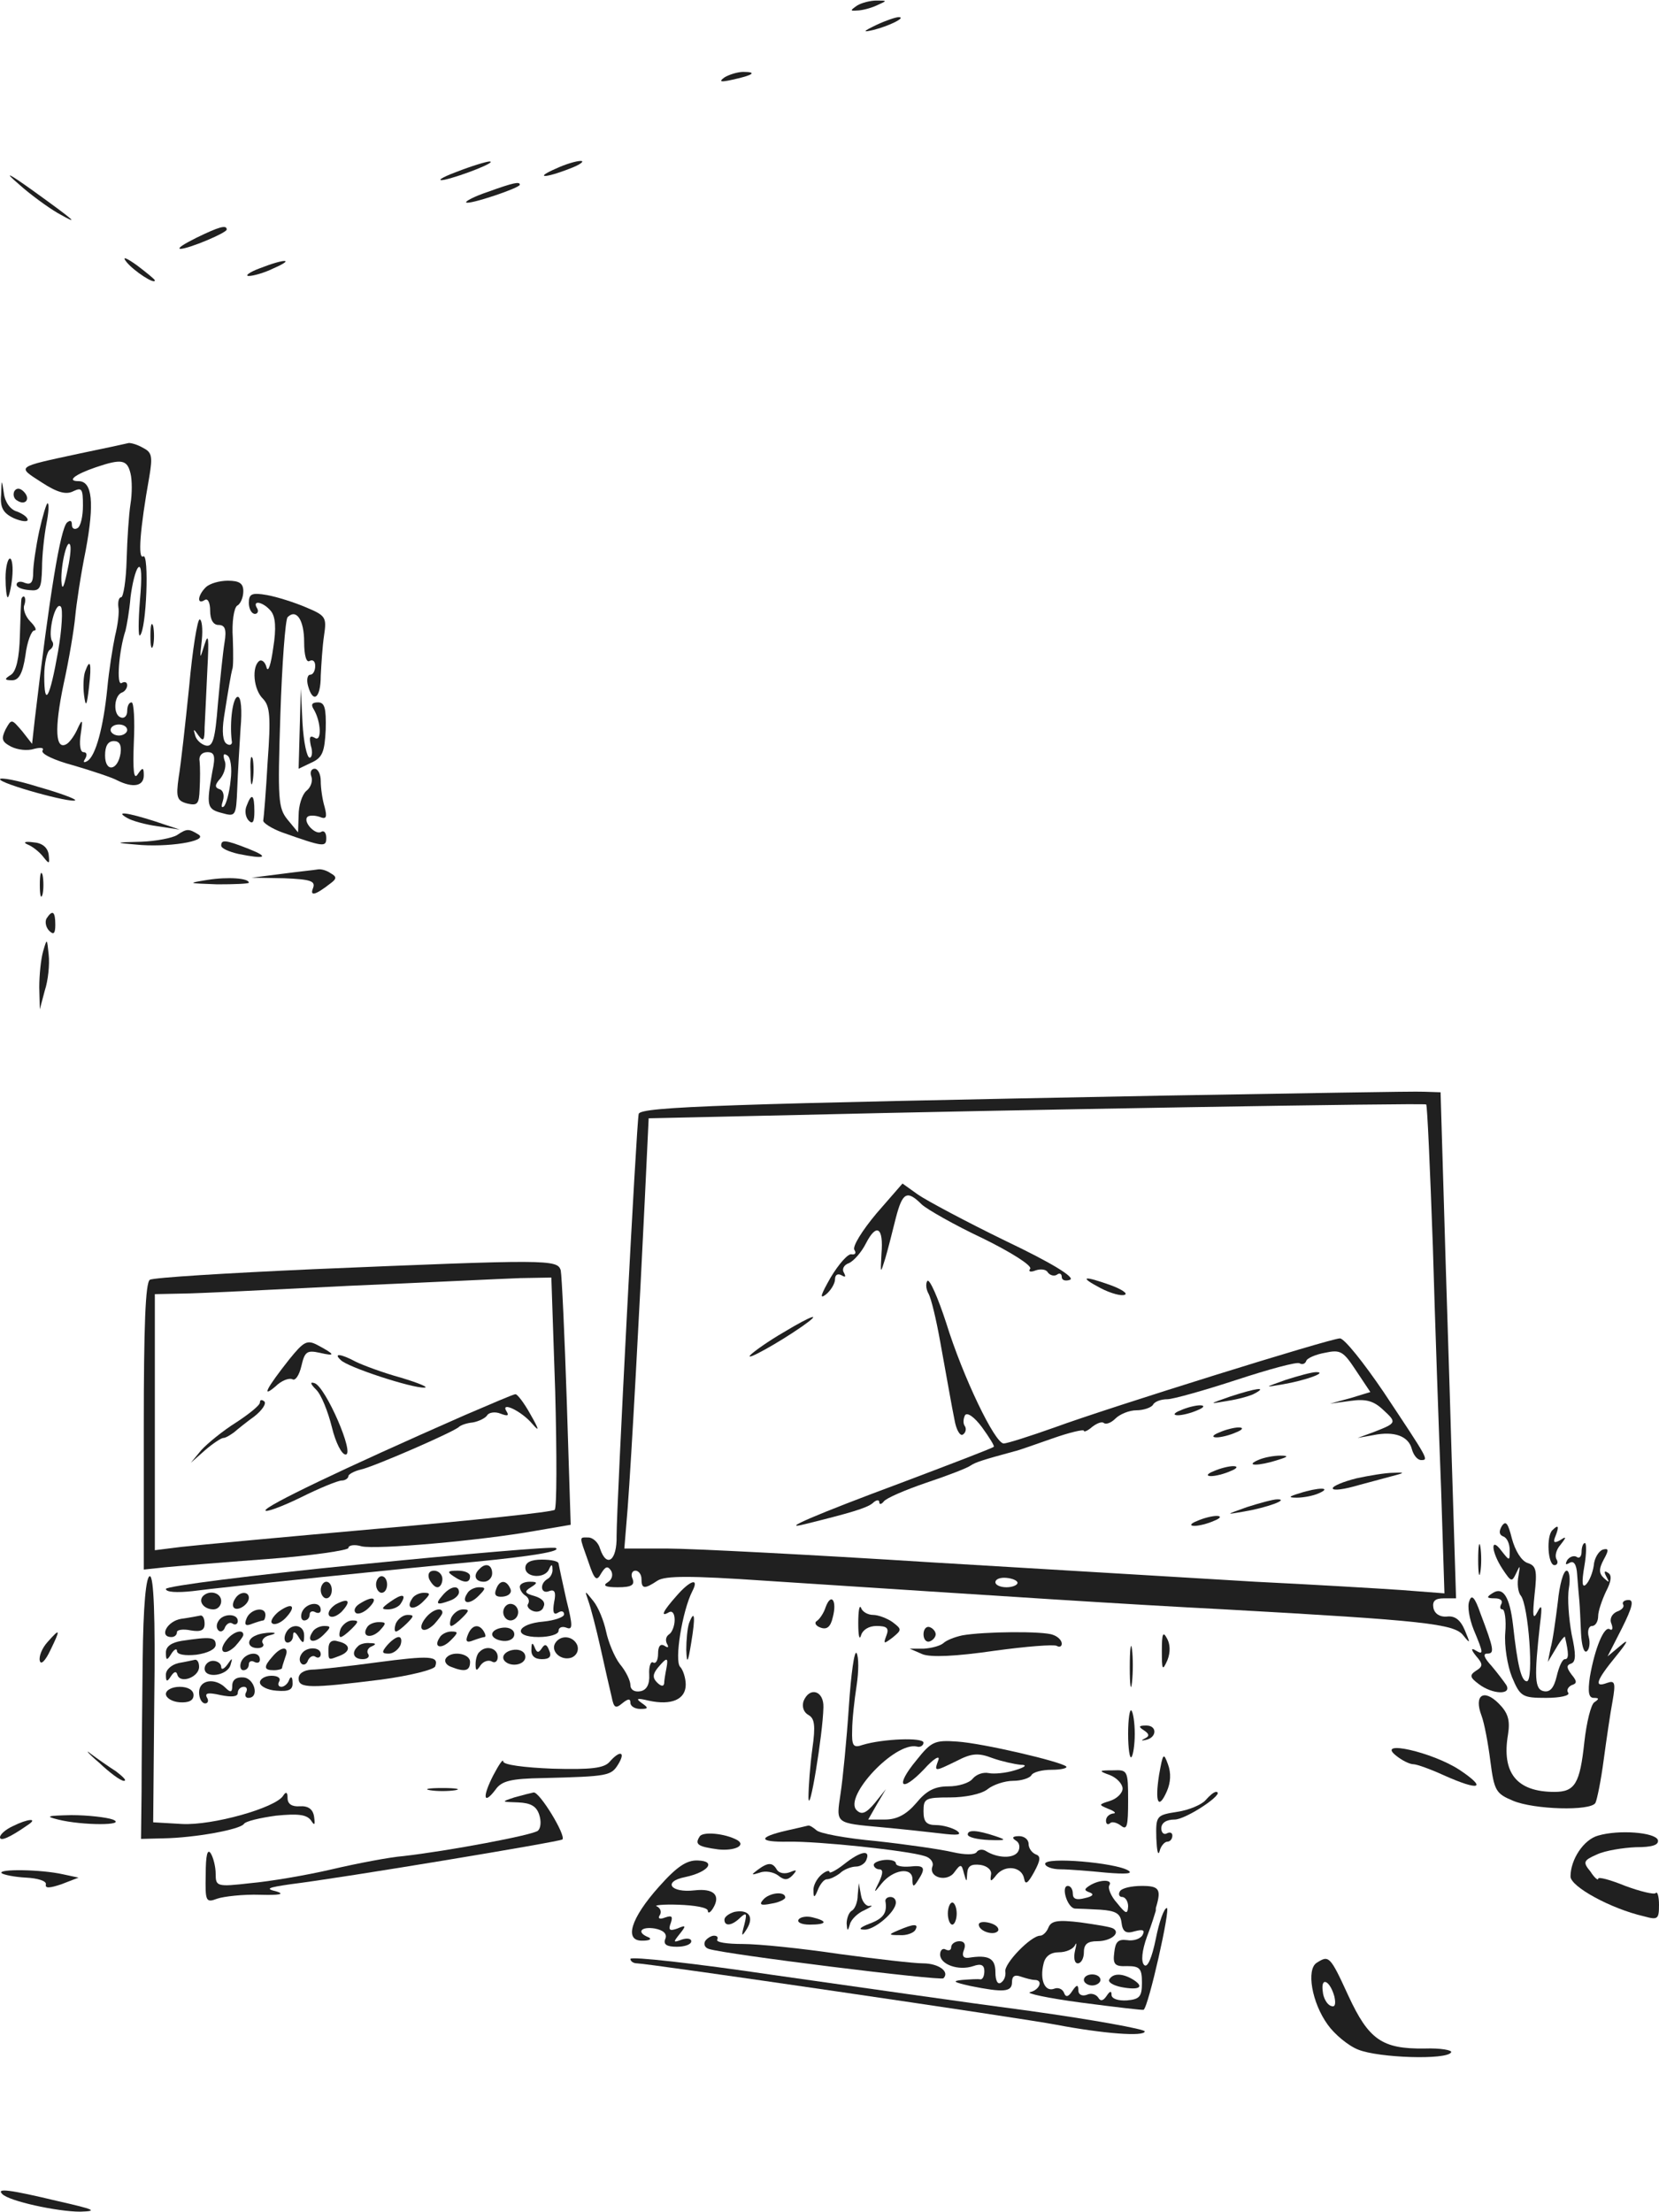<?xml version="1.0" standalone="no"?>
<!DOCTYPE svg PUBLIC "-//W3C//DTD SVG 20010904//EN"
 "http://www.w3.org/TR/2001/REC-SVG-20010904/DTD/svg10.dtd">
<svg version="1.0" xmlns="http://www.w3.org/2000/svg"
 width="300pt" height="400pt" viewBox="0 0 300 400"
 preserveAspectRatio="xMidYMid meet">
<g transform="translate(0,400) scale(0.1,-0.1)"
fill="#202020" stroke="none">
<path d="M1550 3990 c-13 -9 -13 -10 0 -9 8 0 24 4 35 9 20 9 20 9 0 9 -11 0
-27 -4 -35 -9z"/>
<path d="M1585 3955 c-25 -12 -26 -14 -5 -9 28 7 60 23 45 23 -5 0 -23 -6 -40
-14z"/>
<path d="M1310 3860 c-11 -8 -7 -9 15 -4 37 8 45 14 19 14 -10 0 -26 -5 -34
-10z"/>
<path d="M825 3689 c-27 -10 -37 -17 -21 -14 31 7 97 33 81 33 -5 0 -32 -8
-60 -19z"/>
<path d="M1005 3695 c-39 -17 -21 -18 25 0 19 7 28 14 20 14 -8 0 -28 -6 -45
-14z"/>
<path d="M34 3667 c21 -19 53 -42 70 -52 44 -25 31 -14 -44 40 -46 33 -54 36
-26 12z"/>
<path d="M882 3653 c-24 -8 -41 -17 -39 -19 4 -5 97 26 97 32 0 6 -11 4 -58
-13z"/>
<path d="M355 3570 c-22 -11 -35 -19 -29 -20 15 0 84 29 84 35 0 9 -14 5 -55
-15z"/>
<path d="M229 3526 c13 -16 51 -41 51 -33 0 2 -15 14 -32 27 -21 15 -28 17
-19 6z"/>
<path d="M470 3515 c-19 -7 -28 -14 -20 -14 8 0 29 6 45 14 39 17 21 18 -25 0z"/>
<path d="M144 3180 c-116 -25 -114 -23 -69 -52 29 -19 45 -23 58 -16 15 7 17
4 17 -26 0 -19 -4 -38 -10 -41 -5 -3 -10 -1 -10 6 0 8 -3 9 -9 4 -12 -13 -31
-127 -58 -355 l-5 -45 -18 23 c-19 22 -19 23 -30 3 -8 -17 -7 -22 10 -31 12
-6 30 -8 42 -4 12 3 18 2 15 -3 -4 -6 22 -18 56 -27 34 -10 70 -22 79 -27 28
-14 48 -11 48 9 0 15 -2 15 -11 2 -7 -11 -9 6 -7 58 2 39 0 72 -4 72 -5 0 -8
-7 -8 -16 0 -9 -6 -14 -12 -11 -14 5 -12 40 3 45 5 2 9 8 9 13 0 6 -5 7 -10 4
-10 -6 -5 59 7 95 2 8 7 35 9 60 3 24 9 49 14 54 6 6 7 -16 3 -60 -3 -38 -3
-66 0 -63 12 10 17 150 6 143 -10 -6 -6 49 11 144 6 36 5 44 -11 52 -10 6 -21
9 -26 9 -4 -1 -45 -10 -89 -19z m92 -36 c3 -12 3 -37 0 -55 -3 -19 -6 -64 -7
-101 -1 -38 -6 -68 -10 -68 -4 0 -6 -8 -5 -17 2 -10 -1 -33 -6 -53 -4 -19 -11
-62 -14 -95 -7 -70 -21 -122 -36 -131 -7 -4 -8 -2 -4 4 4 7 3 12 -3 12 -6 0
-8 14 -5 33 4 26 3 28 -5 11 -5 -12 -14 -25 -20 -29 -21 -13 -23 27 -6 108 10
45 19 100 21 122 2 22 10 76 19 120 16 86 12 125 -13 125 -22 0 -7 12 31 25
47 16 57 14 63 -11z m-115 -180 c-6 -28 -9 -32 -10 -14 -1 30 11 79 16 64 2
-6 -1 -28 -6 -50z m-16 -142 c-15 -85 -25 -103 -25 -44 0 22 5 44 10 47 6 4 8
11 4 16 -8 14 6 73 16 62 4 -4 2 -41 -5 -81z m125 -142 c0 -5 -7 -10 -15 -10
-8 0 -15 5 -15 10 0 6 7 10 15 10 8 0 15 -4 15 -10z m-12 -42 c-5 -32 -28 -35
-28 -4 0 17 5 26 16 26 10 0 14 -7 12 -22z"/>
<path d="M154 2786 c-3 -8 -4 -27 -2 -43 3 -23 5 -20 9 15 5 43 2 53 -7 28z"/>
<path d="M2 3105 c-2 -23 4 -33 23 -42 14 -6 25 -7 25 -3 0 5 -9 11 -19 15
-12 3 -22 17 -24 33 -4 27 -4 26 -5 -3z"/>
<path d="M26 3112 c-3 -6 -1 -14 5 -17 15 -10 25 3 12 16 -7 7 -13 7 -17 1z"/>
<path d="M71 3040 c-6 -28 -11 -62 -11 -75 0 -18 -4 -23 -15 -19 -8 4 -15 2
-15 -3 0 -5 10 -9 23 -10 19 -2 22 2 23 40 0 23 4 59 8 80 4 20 5 37 2 37 -2
0 -9 -23 -15 -50z"/>
<path d="M10 2955 c0 -19 2 -35 4 -35 2 0 6 16 8 35 2 19 0 35 -4 35 -4 0 -8
-16 -8 -35z"/>
<path d="M372 2938 c-15 -15 -16 -32 -2 -23 6 4 10 -5 10 -19 0 -17 6 -26 15
-26 12 0 15 -8 11 -32 -3 -18 -8 -68 -12 -111 -5 -64 -9 -78 -22 -75 -8 2 -17
10 -19 18 -4 13 -3 13 6 0 9 -12 11 -9 11 15 1 17 3 64 5 105 3 56 2 67 -5 45
-9 -29 -9 -28 -5 8 2 20 0 37 -4 37 -4 0 -13 -55 -19 -122 -7 -68 -15 -141
-19 -164 -5 -36 -3 -42 16 -47 18 -4 21 -1 22 26 1 18 1 40 0 50 -2 10 4 17
14 17 13 0 15 -7 9 -35 -11 -62 -10 -68 17 -75 25 -7 26 -6 28 44 1 28 4 77 6
109 3 33 1 57 -5 57 -9 0 -15 -45 -11 -79 2 -7 -3 -10 -9 -6 -7 4 -9 22 -5 48
8 51 13 80 15 87 2 3 2 28 1 56 -2 29 2 55 8 59 6 3 11 15 11 26 0 14 -7 19
-28 19 -15 0 -33 -5 -40 -12z m45 -349 c-2 -22 -8 -43 -12 -47 -5 -4 -5 1 -2
10 3 9 1 19 -6 21 -9 3 -9 8 2 20 7 9 11 24 7 32 -3 10 -2 14 5 9 6 -3 9 -23
6 -45z"/>
<path d="M450 2910 c0 -11 5 -20 11 -20 5 0 7 5 4 10 -10 16 11 12 25 -5 8
-10 10 -30 4 -67 -4 -29 -9 -45 -12 -35 -2 9 -8 15 -13 12 -14 -10 -11 -52 7
-69 12 -13 14 -32 8 -113 -3 -54 -7 -102 -8 -107 0 -4 15 -14 34 -21 76 -27
80 -27 80 -10 0 9 -4 14 -9 11 -10 -7 -34 18 -25 27 3 3 13 3 22 0 12 -5 14
-1 9 18 -4 13 -7 34 -7 47 0 12 -5 22 -11 22 -6 0 -9 -6 -6 -14 3 -8 -1 -20
-9 -26 -8 -7 -14 -27 -14 -44 l-1 -31 -19 23 c-17 21 -18 36 -13 190 3 92 9
171 13 176 16 16 30 -5 30 -45 0 -24 4 -38 10 -34 6 3 10 -1 10 -9 0 -9 -4
-16 -9 -16 -5 0 -7 -9 -4 -20 9 -33 23 -23 23 18 1 20 3 53 6 73 5 33 3 36
-33 51 -21 9 -53 19 -70 22 -28 5 -33 2 -33 -14z"/>
<path d="M39 2918 c-1 -2 -2 -31 -3 -66 -1 -43 -7 -66 -16 -72 -13 -8 -12 -10
2 -10 12 0 19 12 24 45 3 25 11 45 16 45 5 0 2 7 -7 16 -9 9 -14 23 -11 30 4
11 0 21 -5 12z"/>
<path d="M272 2850 c0 -19 2 -27 5 -17 2 9 2 25 0 35 -3 9 -5 1 -5 -18z"/>
<path d="M542 2683 l-2 -73 23 11 c20 9 24 19 26 60 1 39 -2 49 -14 49 -11 0
-13 -4 -8 -12 14 -23 15 -61 2 -52 -9 5 -10 1 -7 -14 4 -12 2 -22 -2 -22 -5 0
-11 28 -13 63 l-3 62 -2 -72z"/>
<path d="M453 2605 c0 -22 2 -30 4 -17 2 12 2 30 0 40 -3 9 -5 -1 -4 -23z"/>
<path d="M0 2591 c0 -8 130 -44 136 -38 2 2 -27 13 -66 24 -38 12 -70 18 -70
14z"/>
<path d="M446 2543 c-4 -9 -2 -21 4 -27 7 -7 10 -2 10 17 0 31 -5 34 -14 10z"/>
<path d="M230 2521 c8 -5 33 -12 55 -15 l40 -6 -45 15 c-50 16 -73 19 -50 6z"/>
<path d="M320 2490 c-8 -5 -37 -11 -65 -12 -48 -1 -48 -2 -10 -5 56 -6 133 6
114 18 -18 11 -21 11 -39 -1z"/>
<path d="M50 2473 c8 -3 21 -13 28 -22 11 -14 12 -14 10 4 -2 13 -12 21 -28
22 -15 2 -19 0 -10 -4z"/>
<path d="M400 2471 c0 -5 14 -11 31 -15 49 -10 57 -6 19 9 -43 17 -50 17 -50
6z"/>
<path d="M72 2400 c0 -19 2 -27 5 -17 2 9 2 25 0 35 -3 9 -5 1 -5 -18z"/>
<path d="M510 2420 l-55 -7 59 -1 c48 -2 57 -5 52 -18 -6 -15 4 -13 32 9 11 8
11 12 0 18 -7 5 -17 8 -23 7 -5 -1 -35 -4 -65 -8z"/>
<path d="M375 2409 c-37 -6 -36 -6 18 -8 31 0 57 1 57 3 0 8 -37 11 -75 5z"/>
<path d="M84 2339 c-3 -6 -1 -16 5 -22 8 -8 11 -5 11 11 0 24 -5 28 -16 11z"/>
<path d="M78 2280 c-4 -14 -7 -43 -7 -65 l1 -40 9 34 c6 18 9 47 7 65 -3 30
-3 30 -10 6z"/>
<path d="M2105 2019 c-789 -15 -946 -20 -950 -33 -4 -14 -40 -707 -40 -763 1
-45 -18 -59 -30 -23 -3 11 -13 20 -21 20 -17 0 -17 4 0 -44 11 -33 15 -36 23
-21 8 13 12 14 18 5 4 -7 2 -16 -6 -21 -10 -6 -4 -9 18 -9 25 0 31 4 27 15 -4
8 -1 15 5 15 6 0 11 -7 11 -15 0 -18 5 -19 29 -3 14 9 60 9 192 0 461 -30 641
-42 834 -52 359 -20 415 -26 431 -47 13 -16 13 -15 3 9 -8 19 -18 27 -33 25
-12 -1 -22 5 -24 16 -2 12 3 17 19 17 l22 0 -8 258 c-4 141 -11 347 -14 457
l-6 200 -30 1 c-16 1 -228 -3 -470 -7z m486 -271 c4 -139 11 -338 15 -441 l6
-188 -78 6 c-44 3 -162 10 -264 15 -102 6 -365 22 -585 35 -220 14 -435 25
-478 25 l-78 0 6 73 c7 92 22 370 31 558 l7 147 271 6 c372 9 1130 22 1135 19
2 -1 7 -116 12 -255z m-751 -610 c0 -4 -9 -8 -20 -8 -11 0 -20 4 -20 9 0 6 9
9 20 8 11 -1 20 -5 20 -9z"/>
<path d="M1585 1806 c-26 -31 -44 -60 -40 -66 4 -6 1 -9 -5 -8 -6 2 -23 -17
-38 -42 -17 -30 -21 -40 -9 -31 9 7 17 20 17 28 0 8 5 11 12 7 7 -4 8 -3 4 5
-4 6 0 14 9 17 9 4 23 20 31 36 19 37 32 29 28 -19 -2 -37 -2 -37 7 -8 5 17
13 49 19 73 12 46 20 51 47 24 10 -9 59 -37 110 -61 51 -25 89 -49 86 -55 -4
-5 0 -7 10 -3 9 3 19 2 22 -4 4 -5 11 -7 16 -4 5 4 9 2 9 -4 0 -6 7 -8 15 -5
10 4 -34 31 -116 70 -72 35 -143 73 -159 84 l-28 20 -47 -54z"/>
<path d="M1677 1684 c-3 -4 -3 -14 2 -23 5 -9 14 -47 21 -86 19 -104 19 -107
26 -142 3 -18 10 -30 15 -27 5 3 7 10 4 15 -4 5 -3 14 0 20 4 6 17 -3 31 -22
13 -18 23 -34 21 -35 -1 -2 -77 -31 -167 -65 -156 -58 -223 -87 -175 -75 81
20 112 29 123 38 6 6 12 7 12 2 0 -5 4 -4 8 1 4 6 39 21 77 34 39 13 75 27 80
31 9 6 21 10 80 26 6 1 36 12 68 23 31 11 57 17 57 14 0 -3 7 0 15 7 9 7 18
10 21 7 4 -3 13 0 21 8 8 8 25 15 38 15 13 0 27 5 30 10 3 6 15 10 26 10 10 0
67 16 125 35 58 19 109 33 114 30 5 -3 10 -1 12 4 1 5 17 12 34 15 28 6 33 3
56 -32 l26 -39 -36 -11 -37 -10 37 5 c28 4 42 0 59 -16 25 -23 25 -24 -16 -40
l-30 -11 28 5 c39 8 64 -2 70 -25 3 -11 10 -20 17 -20 14 0 13 1 -68 123 -36
53 -71 97 -79 97 -17 0 -415 -124 -516 -161 -45 -16 -86 -29 -92 -29 -16 0
-74 121 -104 218 -15 46 -30 80 -34 76z"/>
<path d="M1990 1671 c19 -10 39 -15 44 -12 6 2 -6 10 -25 17 -50 18 -59 16
-19 -5z"/>
<path d="M1417 1591 c-26 -15 -53 -34 -60 -41 -12 -13 51 22 94 52 37 26 19
21 -34 -11z"/>
<path d="M2325 1505 c-39 -14 -40 -14 -5 -8 41 7 82 22 60 22 -8 0 -33 -7 -55
-14z"/>
<path d="M2225 1475 c-40 -14 -40 -14 -5 -8 19 3 42 9 50 14 22 12 1 9 -45 -6z"/>
<path d="M2135 1450 c-13 -5 -14 -9 -5 -9 8 0 24 4 35 9 13 5 14 9 5 9 -8 0
-24 -4 -35 -9z"/>
<path d="M2205 1410 c-13 -5 -14 -9 -5 -9 8 0 24 4 35 9 13 5 14 9 5 9 -8 0
-24 -4 -35 -9z"/>
<path d="M2275 1360 c-25 -11 1 -11 35 0 20 6 21 8 5 8 -11 0 -29 -3 -40 -8z"/>
<path d="M2195 1340 c-13 -5 -14 -9 -5 -9 8 0 24 4 35 9 13 5 14 9 5 9 -8 0
-24 -4 -35 -9z"/>
<path d="M2453 1327 c-24 -6 -43 -14 -43 -18 0 -5 21 -2 48 6 26 7 56 15 67
18 15 4 14 5 -5 4 -14 0 -44 -5 -67 -10z"/>
<path d="M2350 1300 c-20 -6 -21 -8 -5 -8 11 0 29 3 40 8 25 11 -1 11 -35 0z"/>
<path d="M2255 1275 c-39 -14 -40 -14 -5 -8 41 7 82 22 60 22 -8 0 -33 -7 -55
-14z"/>
<path d="M2165 1250 c-13 -5 -14 -9 -5 -9 8 0 24 4 35 9 13 5 14 9 5 9 -8 0
-24 -4 -35 -9z"/>
<path d="M564 1705 c-155 -7 -286 -15 -293 -19 -8 -5 -11 -84 -11 -266 l0
-258 37 4 c21 2 104 9 186 15 81 6 147 16 147 20 0 5 11 7 24 3 27 -6 213 10
314 28 l64 11 -7 221 c-4 121 -9 229 -11 239 -6 20 -22 20 -450 2z m440 -222
c3 -114 3 -210 -1 -213 -5 -4 -147 -19 -318 -34 -170 -15 -331 -30 -357 -33
l-48 -6 0 232 0 231 48 1 c26 0 162 7 302 14 140 6 280 13 311 14 l56 1 7
-207z"/>
<path d="M523 1542 c-41 -52 -51 -71 -25 -49 11 11 25 16 31 13 5 -3 12 7 16
24 6 26 10 29 33 24 30 -7 28 -3 -4 14 -19 10 -25 6 -51 -26z"/>
<path d="M616 1541 c12 -13 129 -51 151 -50 10 0 -9 8 -42 18 -33 9 -70 23
-82 29 -26 14 -41 16 -27 3z"/>
<path d="M572 1487 c9 -9 21 -39 28 -67 7 -29 18 -50 25 -50 17 0 -36 122 -56
129 -9 3 -8 -1 3 -12z"/>
<path d="M840 1441 c-223 -98 -360 -164 -360 -172 0 -4 28 6 63 23 34 17 68
31 75 31 6 0 12 4 12 8 0 3 10 9 23 12 23 5 168 68 177 77 3 3 14 7 25 8 11 2
23 8 26 13 3 5 14 7 24 3 13 -5 16 -4 11 4 -12 19 27 1 47 -23 13 -15 12 -10
-4 18 -11 20 -24 37 -27 36 -4 0 -45 -18 -92 -38z"/>
<path d="M470 1464 c0 -5 -20 -21 -43 -36 -24 -15 -52 -38 -63 -50 l-19 -23
26 23 c14 12 29 22 33 22 4 0 12 5 19 10 7 6 23 19 37 29 14 11 22 23 18 27
-5 4 -8 3 -8 -2z"/>
<path d="M2716 1241 c-6 -10 -5 -16 2 -19 7 -2 12 -13 12 -25 0 -20 0 -20 -15
-1 -20 27 -19 -1 2 -33 16 -24 17 -24 25 -7 7 15 7 14 4 -5 -3 -14 -1 -30 4
-36 14 -17 24 -155 11 -155 -10 0 -17 29 -25 102 -6 51 -18 69 -36 58 -13 -8
-12 -10 3 -10 10 0 15 -4 12 -10 -3 -5 -3 -10 2 -10 4 0 7 -19 5 -42 -2 -24 4
-60 12 -80 15 -36 19 -38 62 -38 25 0 43 4 40 9 -4 5 0 11 6 14 10 3 10 7 0
19 -9 12 -10 17 -1 20 9 3 9 17 1 53 -5 28 -8 65 -5 83 3 17 1 32 -4 32 -6 0
-13 -26 -16 -57 -4 -32 -9 -69 -13 -83 l-5 -25 15 25 c8 14 16 23 16 20 7 -30
7 -40 0 -40 -5 0 -11 -14 -15 -31 -5 -21 -12 -29 -23 -27 -17 3 -18 24 -7 123
4 31 3 36 -5 20 -8 -15 -9 -7 -5 32 5 44 3 52 -13 57 -11 4 -22 22 -28 44 -7
28 -11 33 -18 23z"/>
<path d="M2807 1233 c-11 -11 -8 -63 4 -63 5 0 7 5 4 10 -4 6 -1 18 7 27 11
14 11 16 -1 8 -11 -6 -13 -4 -8 8 7 18 5 21 -6 10z"/>
<path d="M2673 1180 c0 -25 2 -35 4 -22 2 12 2 32 0 45 -2 12 -4 2 -4 -23z"/>
<path d="M648 1171 c-192 -19 -348 -39 -348 -44 0 -6 20 -7 48 -4 51 7 401 43
510 53 103 10 158 19 147 25 -5 3 -166 -11 -357 -30z"/>
<path d="M2860 1194 c0 -8 -4 -13 -9 -9 -5 3 -13 0 -17 -6 -4 -8 -3 -9 4 -5 8
5 13 -3 14 -21 1 -15 3 -37 4 -48 1 -11 2 -37 3 -58 1 -21 5 -36 10 -33 5 3 7
15 4 26 -3 11 0 20 6 20 6 0 11 8 11 18 0 9 7 29 14 44 10 19 11 30 4 34 -7 5
-8 2 -3 -7 6 -11 5 -11 -4 -3 -10 9 -10 17 -1 34 10 18 9 21 -2 18 -7 -3 -15
-15 -16 -29 -2 -13 -8 -28 -14 -34 -7 -7 -8 4 -3 33 4 23 4 42 1 42 -3 0 -6
-7 -6 -16z"/>
<path d="M950 1165 c0 -18 36 -20 43 -2 4 9 6 9 6 0 1 -6 -3 -15 -9 -18 -15
-9 -12 -28 3 -22 10 4 13 -2 9 -20 -3 -18 -1 -24 7 -19 6 4 11 3 11 -3 0 -5
-17 -11 -37 -13 -49 -4 -57 -28 -9 -28 20 0 36 5 36 11 0 6 6 9 14 6 12 -5 12
3 0 51 -7 31 -13 60 -14 65 0 4 -13 7 -30 7 -20 0 -30 -5 -30 -15z"/>
<path d="M867 1163 c-12 -11 -8 -23 8 -23 8 0 15 7 15 15 0 16 -12 20 -23 8z"/>
<path d="M776 1145 c4 -8 10 -15 15 -15 5 0 9 7 9 15 0 8 -7 15 -15 15 -9 0
-12 -6 -9 -15z"/>
<path d="M820 1150 c19 -13 30 -13 30 0 0 6 -10 10 -22 10 -19 0 -20 -2 -8
-10z"/>
<path d="M258 998 c-1 -84 -2 -191 -2 -238 l-1 -85 40 1 c58 1 139 16 146 26
3 5 29 11 58 15 40 4 55 2 63 -8 7 -11 8 -9 6 6 -2 14 -11 20 -26 19 -14 -1
-22 4 -22 15 0 11 -3 12 -8 4 -14 -22 -128 -54 -183 -51 l-52 3 2 223 c2 150
-1 222 -8 222 -7 0 -12 -53 -13 -152z"/>
<path d="M680 1135 c0 -8 5 -15 10 -15 6 0 10 7 10 15 0 8 -4 15 -10 15 -5 0
-10 -7 -10 -15z"/>
<path d="M580 1125 c0 -8 5 -15 10 -15 6 0 10 7 10 15 0 8 -4 15 -10 15 -5 0
-10 -7 -10 -15z"/>
<path d="M897 1126 c-4 -10 0 -14 12 -13 11 1 17 7 14 14 -7 17 -20 17 -26 -1z"/>
<path d="M940 1131 c0 -6 5 -13 10 -16 6 -4 8 -10 5 -15 -3 -4 1 -10 9 -13 8
-3 17 0 19 8 4 8 -3 15 -16 19 -18 5 -20 8 -7 16 13 8 12 10 -2 10 -10 0 -18
-4 -18 -9z"/>
<path d="M1223 1114 c-24 -27 -30 -39 -13 -29 6 3 10 -3 10 -14 0 -11 -5 -23
-10 -26 -6 -4 -7 -11 -4 -17 4 -7 2 -8 -4 -4 -8 5 -12 -1 -12 -14 0 -12 -4
-19 -9 -16 -4 3 -8 -7 -7 -22 1 -18 -5 -28 -16 -30 -11 -2 -18 3 -18 11 0 8
-8 25 -19 38 -10 13 -21 40 -25 59 -4 19 -14 44 -23 55 -16 20 -16 20 -9 0 4
-11 14 -49 22 -85 8 -36 17 -76 20 -88 4 -20 7 -22 19 -12 11 9 15 9 15 1 0
-6 8 -11 18 -11 15 0 15 2 2 11 -11 8 -8 9 13 4 41 -9 67 2 67 29 0 12 -5 27
-10 32 -11 11 4 102 22 137 13 25 -4 20 -29 -9z m-18 -131 c-2 -10 -4 -22 -4
-27 -1 -6 -6 -5 -13 2 -8 8 -8 15 2 27 16 19 19 19 15 -2z"/>
<path d="M800 1115 c-14 -16 -10 -18 14 -9 9 3 16 10 16 15 0 14 -16 11 -30
-6z"/>
<path d="M845 1119 c-12 -18 3 -22 20 -5 14 14 14 16 1 16 -8 0 -18 -5 -21
-11z"/>
<path d="M367 1114 c-9 -10 2 -24 19 -24 8 0 14 7 14 15 0 15 -21 21 -33 9z"/>
<path d="M425 1109 c-4 -6 -5 -13 -2 -16 7 -7 27 6 27 18 0 12 -17 12 -25 -2z"/>
<path d="M706 1104 c-17 -12 -17 -14 -4 -14 9 0 20 5 23 11 11 17 2 18 -19 3z"/>
<path d="M745 1109 c-12 -18 3 -22 20 -5 14 14 14 16 1 16 -8 0 -18 -5 -21
-11z"/>
<path d="M2657 1105 c-4 -9 0 -32 8 -52 18 -43 18 -46 3 -37 -8 5 -8 1 1 -10
13 -15 13 -19 0 -27 -12 -8 -11 -12 5 -24 25 -19 60 -20 50 -2 -4 6 -16 22
-27 35 -13 14 -16 22 -8 22 14 0 13 7 -12 73 -10 29 -16 35 -20 22z"/>
<path d="M607 1099 c-9 -6 -15 -14 -12 -20 4 -5 13 -2 22 6 19 20 14 27 -10
14z"/>
<path d="M650 1100 c-8 -5 -11 -12 -7 -16 4 -4 15 0 24 9 18 18 8 23 -17 7z"/>
<path d="M1493 1094 c-3 -10 -11 -22 -16 -25 -5 -3 -2 -9 7 -12 11 -4 18 1 22
19 8 30 -3 45 -13 18z"/>
<path d="M2935 1099 c3 -4 -2 -10 -11 -13 -9 -4 -14 -13 -10 -22 3 -8 2 -13
-3 -10 -10 7 -27 -34 -36 -86 -4 -28 -2 -38 7 -38 10 0 10 -2 1 -8 -6 -4 -14
-36 -18 -72 -8 -75 -17 -90 -54 -90 -68 0 -96 34 -84 104 4 26 0 39 -17 56
-27 27 -45 15 -31 -22 5 -13 12 -50 16 -82 7 -54 10 -59 41 -72 38 -16 140
-19 149 -4 3 6 10 40 15 78 5 37 12 85 16 106 6 34 4 38 -10 33 -24 -9 -20 4
16 48 22 27 24 33 9 20 l-24 -20 26 51 c19 38 22 51 12 51 -8 0 -12 -4 -10 -8z"/>
<path d="M504 1086 c-10 -8 -16 -18 -12 -21 4 -4 15 0 24 9 21 22 13 30 -12
12z"/>
<path d="M546 1085 c-3 -8 -1 -15 4 -15 6 0 10 5 10 11 0 5 5 7 10 4 6 -3 10
-1 10 4 0 17 -27 13 -34 -4z"/>
<path d="M910 1085 c0 -8 6 -15 13 -15 8 0 14 7 14 15 0 8 -6 15 -14 15 -7 0
-13 -7 -13 -15z"/>
<path d="M1552 1065 c0 -22 2 -32 5 -22 3 10 14 17 28 17 19 0 23 -4 18 -17
-6 -16 -5 -16 11 -4 17 14 17 15 0 28 -10 7 -26 13 -35 13 -10 0 -20 6 -22 13
-3 6 -5 -6 -5 -28z"/>
<path d="M446 1074 c-5 -12 -2 -15 10 -10 8 3 18 6 20 6 2 0 4 5 4 10 0 16
-27 11 -34 -6z"/>
<path d="M770 1075 c-17 -21 -5 -31 15 -12 8 9 15 18 15 21 0 11 -18 6 -30 -9z"/>
<path d="M816 1075 c-3 -8 -3 -15 0 -15 3 0 12 7 20 15 13 13 13 15 1 15 -8 0
-17 -7 -21 -15z"/>
<path d="M328 1073 c-26 -4 -41 -33 -18 -33 6 0 10 4 10 9 0 4 11 6 25 3 18
-3 25 0 25 12 0 9 -3 15 -7 15 -5 -1 -20 -4 -35 -6z"/>
<path d="M395 1069 c-4 -6 -4 -13 0 -17 4 -4 10 -1 12 6 3 6 9 10 14 6 5 -3 9
0 9 5 0 14 -27 14 -35 0z"/>
<path d="M716 1065 c-3 -8 -3 -15 0 -15 3 0 12 7 20 15 13 13 13 15 1 15 -8 0
-17 -7 -21 -15z"/>
<path d="M1246 1065 c-3 -9 -5 -31 -5 -48 1 -27 3 -24 9 13 8 48 6 61 -4 35z"/>
<path d="M616 1055 c-3 -8 -3 -15 0 -15 3 0 12 7 20 15 13 13 13 15 1 15 -8 0
-17 -7 -21 -15z"/>
<path d="M664 1058 c-11 -17 6 -22 22 -7 13 14 13 16 -1 16 -9 0 -18 -4 -21
-9z"/>
<path d="M516 1045 c-3 -8 -1 -15 4 -15 6 0 10 6 10 13 0 8 4 7 10 -3 8 -13
10 -12 10 3 0 21 -26 23 -34 2z"/>
<path d="M565 1049 c-12 -18 3 -22 20 -5 14 14 14 16 1 16 -8 0 -18 -5 -21
-11z"/>
<path d="M846 1044 c-5 -12 -2 -15 10 -10 8 3 18 6 20 6 3 0 2 5 -1 10 -9 15
-22 12 -29 -6z"/>
<path d="M890 1045 c0 -6 9 -11 20 -12 11 -1 20 4 20 12 0 8 -9 13 -20 12 -11
-1 -20 -6 -20 -12z"/>
<path d="M1670 1045 c0 -9 5 -15 11 -13 6 2 11 8 11 13 0 5 -5 11 -11 13 -6 2
-11 -4 -11 -13z"/>
<path d="M86 1031 c-10 -11 -16 -26 -14 -34 2 -8 10 0 19 19 19 39 18 41 -5
15z"/>
<path d="M410 1035 c-17 -21 -5 -31 15 -12 8 9 15 18 15 21 0 11 -18 6 -30 -9z"/>
<path d="M463 1043 c-18 -7 -16 -23 3 -23 8 0 13 4 9 9 -3 5 3 12 12 14 12 3
13 5 3 5 -8 0 -21 -2 -27 -5z"/>
<path d="M795 1039 c-12 -18 3 -22 20 -5 14 14 14 16 1 16 -8 0 -18 -5 -21
-11z"/>
<path d="M1740 1043 c-14 -3 -29 -9 -34 -14 -6 -5 -21 -9 -35 -10 l-26 0 23
-10 c15 -6 60 -4 129 6 58 8 109 12 114 9 5 -3 9 -1 9 4 0 6 -7 13 -16 16 -17
7 -125 6 -164 -1z"/>
<path d="M2101 1015 c0 -35 1 -37 10 -17 6 15 5 30 -1 40 -7 13 -9 8 -9 -23z"/>
<path d="M328 1033 c-18 -3 -28 -10 -28 -21 0 -15 2 -15 10 -2 5 8 10 10 10 5
0 -7 15 -9 35 -7 21 3 35 10 35 18 0 14 -9 15 -62 7z"/>
<path d="M594 1019 c0 -22 -1 -21 20 -13 21 8 20 21 -2 26 -12 4 -18 -1 -18
-13z"/>
<path d="M700 1025 c-10 -12 -10 -15 3 -15 8 0 17 7 21 15 3 8 2 15 -3 15 -5
0 -14 -7 -21 -15z"/>
<path d="M1004 1029 c-9 -15 11 -33 30 -26 9 4 13 13 10 22 -7 17 -30 20 -40
4z"/>
<path d="M2043 985 c0 -33 2 -45 4 -27 2 18 2 45 0 60 -2 15 -4 0 -4 -33z"/>
<path d="M647 1023 c-12 -11 -8 -23 9 -23 8 0 13 4 10 9 -4 5 0 12 6 14 9 4 8
6 -3 6 -9 1 -19 -2 -22 -6z"/>
<path d="M961 1018 c-1 -12 6 -18 19 -18 14 0 18 5 13 16 -4 11 -8 12 -13 4
-6 -9 -9 -9 -13 1 -4 10 -6 9 -6 -3z"/>
<path d="M493 1005 c-17 -19 -16 -25 2 -25 8 0 15 2 15 4 0 2 3 11 6 20 8 20
-7 20 -23 1z"/>
<path d="M545 1009 c-4 -6 -4 -13 0 -17 4 -4 10 -1 12 6 3 6 9 10 14 6 5 -3 9
0 9 5 0 14 -27 14 -35 0z"/>
<path d="M867 1013 c-4 -3 -7 -13 -7 -22 0 -13 2 -13 9 -2 5 7 14 10 20 7 6
-4 11 0 11 8 0 16 -21 22 -33 9z"/>
<path d="M910 1003 c0 -7 9 -13 20 -13 11 0 20 6 20 14 0 9 -9 14 -20 13 -11
-1 -20 -7 -20 -14z"/>
<path d="M1535 914 c-4 -60 -11 -131 -15 -157 -8 -55 -11 -53 75 -61 33 -3 80
-8 105 -11 32 -4 41 -3 30 5 -8 5 -25 10 -37 10 -18 0 -23 6 -23 25 0 23 3 25
48 25 27 0 57 6 68 15 10 8 31 15 46 15 15 0 30 5 33 10 3 6 20 10 37 10 17 0
29 3 26 6 -10 9 -151 42 -197 45 -41 3 -47 0 -74 -34 -39 -47 -28 -60 14 -16
17 19 29 26 26 17 -8 -22 -8 -22 33 -2 27 14 39 15 65 5 17 -6 40 -11 51 -12
12 0 9 -4 -11 -10 -16 -5 -38 -7 -47 -5 -10 2 -22 -2 -29 -10 -6 -8 -26 -14
-44 -14 -25 0 -40 -8 -58 -30 -18 -21 -35 -30 -57 -30 l-30 0 16 28 16 27 -20
-25 c-16 -19 -24 -22 -33 -13 -24 24 69 124 109 115 6 -2 12 2 12 7 0 10 -74
7 -110 -4 -17 -6 -20 -2 -19 27 0 18 4 54 8 80 4 26 4 52 0 59 -4 6 -10 -37
-14 -97z"/>
<path d="M436 995 c-3 -8 -1 -15 4 -15 6 0 10 5 10 11 0 5 5 7 10 4 6 -3 10
-1 10 4 0 17 -27 13 -34 -4z"/>
<path d="M680 994 c-52 -7 -105 -13 -117 -13 -14 -1 -23 -7 -23 -16 0 -18 21
-18 149 -2 52 7 96 18 98 24 7 19 -9 20 -107 7z"/>
<path d="M806 1001 c-3 -5 1 -12 10 -15 25 -10 34 -7 34 9 0 16 -35 21 -44 6z"/>
<path d="M323 993 c-13 -3 -23 -12 -23 -21 0 -13 2 -14 9 -3 6 9 10 10 12 2 6
-16 39 -3 39 15 0 8 -3 13 -7 13 -5 -1 -18 -4 -30 -6z"/>
<path d="M370 983 c0 -19 42 -13 47 7 4 13 3 13 -6 0 -6 -8 -11 -10 -11 -4 0
6 -7 11 -15 11 -8 0 -15 -7 -15 -14z"/>
<path d="M420 952 c0 -12 -3 -13 -12 -4 -19 19 -48 15 -48 -8 0 -11 5 -20 11
-20 5 0 7 5 3 11 -4 8 3 9 25 4 20 -4 31 -3 31 4 0 6 5 11 11 11 5 0 7 -4 4
-10 -3 -5 -1 -10 4 -10 21 0 11 36 -9 37 -12 1 -20 -4 -20 -15z"/>
<path d="M470 958 c0 -7 14 -14 30 -15 23 -2 30 2 29 15 0 10 -3 12 -6 5 -2
-7 -9 -13 -14 -13 -6 0 -7 5 -4 10 3 6 -3 10 -14 10 -12 0 -21 -6 -21 -12z"/>
<path d="M300 937 c0 -7 11 -14 25 -15 16 -1 25 3 25 13 0 9 -10 15 -25 15
-14 0 -25 -6 -25 -13z"/>
<path d="M1453 924 c-3 -10 0 -20 9 -25 11 -6 13 -19 7 -61 -4 -29 -7 -69 -7
-88 1 -37 26 114 27 163 1 30 -25 38 -36 11z"/>
<path d="M2040 865 c0 -27 3 -46 6 -42 3 3 6 22 6 42 0 20 -3 39 -6 42 -3 4
-6 -15 -6 -42z"/>
<path d="M2069 871 c9 -6 10 -10 2 -14 -8 -4 -8 -5 1 -3 20 4 21 26 1 26 -14
0 -15 -2 -4 -9z"/>
<path d="M179 813 c19 -18 39 -33 45 -33 6 0 -1 7 -14 17 -14 9 -34 23 -46 32
-11 9 -5 1 15 -16z"/>
<path d="M2524 826 c11 -9 25 -16 32 -16 6 0 31 -9 55 -20 65 -29 79 -24 28
10 -49 32 -151 55 -115 26z"/>
<path d="M1102 814 c-10 -11 -33 -14 -103 -12 -51 2 -89 7 -89 13 0 6 -8 -6
-18 -25 -20 -39 -18 -55 4 -26 11 16 28 20 86 21 118 3 123 4 136 25 14 23 3
26 -16 4z"/>
<path d="M2096 791 c-8 -51 -1 -64 14 -30 7 16 8 33 2 49 -8 22 -9 20 -16 -19z"/>
<path d="M2008 790 c12 -5 22 -16 22 -24 0 -8 -10 -18 -22 -22 -22 -7 -22 -7
-3 -15 11 -4 14 -8 8 -8 -7 -1 -13 -6 -13 -13 0 -6 3 -8 7 -5 3 4 12 2 20 -4
11 -9 13 -1 13 45 0 55 -1 56 -27 55 -27 0 -27 -1 -5 -9z"/>
<path d="M778 763 c12 -2 32 -2 45 0 12 2 2 4 -23 4 -25 0 -35 -2 -22 -4z"/>
<path d="M930 750 c-24 -8 -24 -8 7 -9 23 -1 33 -7 38 -22 4 -12 3 -24 -2 -29
-8 -8 -164 -37 -243 -46 -25 -2 -83 -13 -130 -24 -47 -11 -113 -22 -147 -25
-61 -7 -63 -6 -63 17 0 12 -4 29 -9 37 -6 9 -9 -4 -9 -38 -1 -49 0 -52 21 -44
12 4 47 8 77 7 35 -1 46 1 30 6 -21 5 -16 7 25 13 97 12 488 77 492 81 7 7
-41 86 -52 85 -5 -1 -21 -5 -35 -9z"/>
<path d="M2180 745 c-7 -8 -30 -18 -51 -21 -38 -6 -39 -7 -38 -48 1 -22 3 -33
6 -23 2 9 9 17 14 17 5 0 9 5 9 11 0 5 -4 7 -10 4 -5 -3 -10 1 -10 9 0 10 9
16 24 16 21 0 94 49 75 50 -4 0 -12 -7 -19 -15z"/>
<path d="M105 710 c44 -11 126 -11 99 0 -11 4 -45 8 -75 8 -44 -1 -48 -2 -24
-8z"/>
<path d="M23 698 c-13 -6 -23 -15 -23 -20 0 -8 17 -1 50 22 20 13 1 12 -27 -2z"/>
<path d="M1422 690 c-52 -12 -51 -21 3 -20 55 1 216 -16 247 -26 11 -3 17 -12
14 -19 -7 -20 27 -29 40 -10 11 15 13 15 17 -2 5 -17 5 -17 6 0 1 13 7 17 24
15 13 -2 21 -10 19 -18 -2 -13 0 -13 10 0 16 19 46 15 50 -7 2 -12 7 -8 18 12
12 22 12 29 3 32 -7 3 -13 11 -13 19 0 8 -8 14 -17 14 -12 0 -14 -3 -6 -8 7
-4 8 -13 4 -20 -8 -13 -37 -12 -58 1 -6 4 -14 3 -17 -2 -4 -5 -21 -5 -43 0
-21 5 -83 14 -138 20 -55 5 -104 14 -109 20 -6 5 -12 9 -15 8 -4 -1 -21 -5
-39 -9z"/>
<path d="M1265 679 c-9 -14 -3 -18 34 -23 29 -3 51 7 34 17 -22 12 -63 16 -68
6z"/>
<path d="M1750 683 c0 -5 17 -9 38 -10 32 -1 33 0 12 7 -33 11 -50 12 -50 3z"/>
<path d="M2890 681 c-26 -7 -50 -43 -50 -74 0 -18 72 -58 133 -72 25 -7 27 -5
27 21 0 15 -3 25 -6 21 -3 -3 -28 3 -55 13 -27 11 -49 17 -49 13 0 -4 -7 2
-14 13 -14 17 -13 20 12 31 15 7 47 12 70 13 30 0 42 4 40 13 -5 14 -71 19
-108 8z"/>
<path d="M1526 629 c-14 -11 -26 -17 -26 -14 0 4 -7 2 -15 -5 -8 -7 -15 -20
-14 -29 0 -13 2 -13 8 2 4 10 11 19 16 19 6 0 16 5 24 11 7 7 21 12 29 12 8 0
17 6 19 13 7 18 -11 15 -41 -9z"/>
<path d="M1192 589 c-52 -58 -64 -99 -30 -98 13 0 17 3 11 6 -23 9 -14 20 11
16 16 -3 23 -10 19 -19 -4 -10 3 -14 21 -14 14 0 26 4 26 10 0 5 -8 6 -17 3
-16 -6 -16 -5 -4 10 12 15 12 17 -4 10 -14 -5 -17 -3 -12 10 4 12 2 14 -10 10
-10 -4 -14 -2 -10 4 4 6 1 13 -5 16 -7 2 11 4 39 3 29 -1 53 -5 53 -11 0 -5 4
-4 9 4 15 24 2 37 -33 33 -44 -5 -58 16 -17 24 42 9 57 29 23 30 -20 1 -38
-11 -70 -47z"/>
<path d="M1580 628 c0 -4 5 -8 10 -8 7 0 7 -7 0 -22 -11 -22 -10 -22 4 -4 21
26 56 31 56 8 0 -14 2 -15 10 -2 15 23 12 28 -15 25 -14 -1 -25 1 -25 6 0 4
-9 7 -20 6 -11 -1 -20 -5 -20 -9z"/>
<path d="M1890 630 c0 -5 12 -10 28 -10 15 0 52 -3 82 -6 36 -3 50 -2 40 4
-23 14 -150 25 -150 12z"/>
<path d="M1370 619 c-12 -9 -12 -10 4 -5 10 4 25 1 33 -5 11 -9 17 -9 26 0 9
10 8 11 -4 6 -10 -4 -20 -2 -24 4 -8 14 -16 14 -35 0z"/>
<path d="M3 613 c4 -3 24 -7 44 -8 21 -1 37 -6 36 -12 -2 -8 7 -7 28 0 l31 12
-28 6 c-40 9 -119 10 -111 2z"/>
<path d="M1971 591 c-11 -7 -11 -9 0 -13 8 -3 5 -7 -9 -10 -15 -4 -22 -2 -22
8 0 8 -4 14 -9 14 -13 0 -1 -40 13 -41 6 0 27 -1 46 -2 28 -2 36 -7 38 -23 2
-17 8 -21 24 -16 15 4 19 2 14 -7 -4 -7 -17 -11 -28 -9 -16 2 -21 -3 -23 -22
-3 -22 1 -26 23 -25 23 0 27 -4 27 -30 0 -25 -4 -30 -27 -32 -16 -1 -28 3 -28
10 0 8 -3 7 -9 -2 -6 -9 -11 -10 -15 -3 -4 6 -13 9 -21 5 -9 -3 -15 1 -15 8 0
11 -3 11 -11 -1 -7 -11 -12 -12 -15 -3 -3 7 -11 10 -18 7 -17 -6 -26 17 -19
45 3 14 13 21 28 21 13 0 26 6 29 13 3 6 3 2 0 -10 -3 -13 -1 -23 5 -23 6 0
11 9 11 20 0 15 7 20 24 20 25 0 43 15 29 23 -5 3 -31 7 -59 11 -41 5 -53 3
-58 -9 -3 -8 -10 -15 -15 -15 -17 0 -66 -51 -63 -65 1 -8 -2 -16 -8 -20 -6 -4
-10 4 -10 19 0 25 -12 32 -49 26 -9 -1 -12 4 -8 14 4 10 1 16 -8 16 -8 0 -15
-5 -15 -11 0 -5 -4 -7 -10 -4 -5 3 -10 -1 -10 -9 0 -18 33 -30 60 -21 14 5 20
2 20 -9 0 -9 -3 -15 -7 -15 -5 1 -19 0 -33 -1 -19 -2 -16 -4 15 -11 60 -12 75
-11 75 7 0 11 5 14 16 10 9 -3 20 -6 25 -6 16 0 9 -18 -8 -22 -10 -2 32 -11
92 -19 61 -8 112 -14 113 -13 9 6 49 184 42 184 -5 0 -14 -25 -20 -56 -7 -34
-15 -53 -21 -47 -6 6 -4 26 5 51 9 23 15 44 16 47 0 3 0 6 1 8 9 31 5 37 -26
37 -19 0 -37 -4 -40 -10 -3 -5 -1 -10 4 -10 6 0 11 -8 11 -17 -1 -15 -4 -14
-20 6 -11 12 -17 27 -14 32 7 11 -17 11 -35 0z"/>
<path d="M1551 573 c0 -12 -5 -25 -11 -28 -5 -3 -9 -14 -9 -23 1 -14 2 -15 6
-1 2 8 14 20 26 25 12 6 17 9 10 8 -6 -2 -14 7 -16 19 l-4 22 -2 -22z"/>
<path d="M1380 565 c-8 -9 -4 -11 15 -7 14 2 25 8 25 11 0 12 -29 9 -40 -4z"/>
<path d="M1601 563 c4 -22 -4 -32 -28 -41 -18 -7 -22 -11 -10 -11 18 -1 57 32
57 49 0 6 -4 10 -10 10 -5 0 -9 -3 -9 -7z"/>
<path d="M1714 540 c0 -11 4 -20 8 -20 4 0 8 9 8 20 0 11 -4 20 -8 20 -4 0 -8
-9 -8 -20z"/>
<path d="M1328 543 c-10 -3 -18 -9 -18 -14 0 -13 14 -11 29 4 11 10 12 7 7
-13 -6 -22 -5 -23 5 -7 13 22 2 35 -23 30z"/>
<path d="M1444 529 c-3 -5 6 -9 20 -9 31 0 34 6 6 13 -11 3 -23 1 -26 -4z"/>
<path d="M1770 520 c0 -12 28 -21 35 -11 2 5 -4 11 -15 14 -11 3 -20 2 -20 -3z"/>
<path d="M1625 510 c-19 -8 -19 -9 2 -9 12 -1 25 4 28 9 7 12 -2 12 -30 0z"/>
<path d="M1275 490 c-3 -6 0 -12 7 -14 31 -10 419 -58 424 -53 12 12 -9 27
-37 27 -17 0 -85 8 -152 17 -67 10 -145 18 -174 18 -28 0 -49 3 -46 8 2 4 0 7
-6 7 -5 0 -13 -5 -16 -10z"/>
<path d="M1140 458 c0 -4 5 -8 12 -8 19 0 696 -99 758 -111 84 -16 160 -22
160 -12 0 4 -93 21 -208 37 -114 15 -323 45 -464 65 -142 21 -258 34 -258 29z"/>
<path d="M2381 451 c-19 -12 -9 -72 20 -112 12 -17 37 -38 55 -45 37 -15 160
-19 168 -5 3 4 -19 8 -48 7 -77 -1 -101 16 -138 96 -33 72 -35 73 -57 59z m32
-61 c3 -14 1 -20 -6 -17 -7 2 -14 14 -15 26 -4 28 13 20 21 -9z"/>
<path d="M1960 420 c0 -5 7 -10 15 -10 8 0 15 5 15 10 0 6 -7 10 -15 10 -8 0
-15 -4 -15 -10z"/>
<path d="M2006 421 c-3 -5 7 -11 22 -14 32 -6 42 0 22 13 -19 12 -37 13 -44 1z"/>
<path d="M4 33 c12 -13 100 -32 141 -32 33 1 26 4 -40 19 -88 21 -112 24 -101
13z"/>
</g>
</svg>
